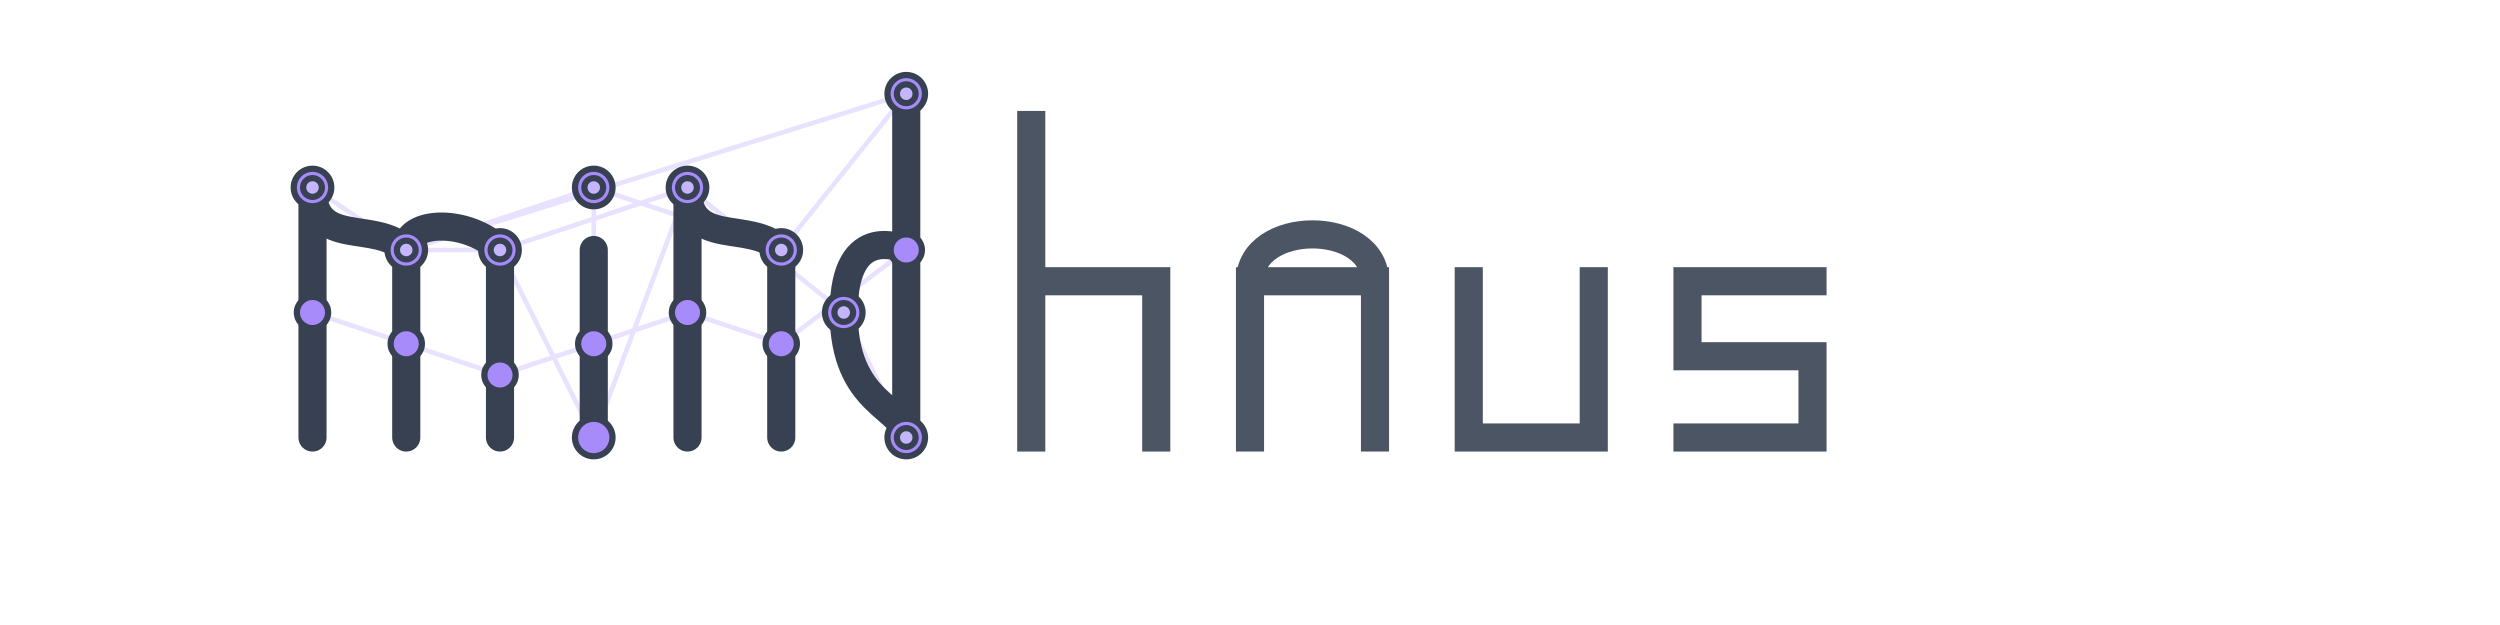<svg xmlns="http://www.w3.org/2000/svg" viewBox="0 0 400 100">
  <!-- "mind" with organic style and connected nodes -->
  <g fill="none" stroke="#374151">
    <!-- Thin connecting lines between nodes -->
    <g stroke="#a78bfa" stroke-width="0.75" opacity="0.25">
      <!-- Connect existing nodes -->
      <path d="M 50,30 L 65,40 L 80,40"/>
      <path d="M 65,40 L 95,30"/>
      <path d="M 80,40 L 110,30"/>
      <path d="M 95,30 L 125,40"/>
      <path d="M 110,30 L 135,50"/>
      <path d="M 125,40 L 145,15"/>
      <path d="M 95,70 L 110,30"/>
      <path d="M 80,40 L 95,70"/>
      <path d="M 135,50 L 145,70"/>
      <path d="M 65,40 L 145,15"/>
      <!-- New connections for additional nodes -->
      <path d="M 50,50 L 65,55"/>
      <path d="M 65,55 L 80,60"/>
      <path d="M 80,60 L 95,55"/>
      <path d="M 95,55 L 110,50"/>
      <path d="M 110,50 L 125,55"/>
      <path d="M 125,55 L 145,40"/>
      <path d="M 50,50 L 50,30"/>
      <path d="M 65,55 L 65,40"/>
      <path d="M 80,60 L 80,40"/>
      <path d="M 95,55 L 95,70"/>
      <path d="M 110,50 L 110,30"/>
      <path d="M 125,55 L 125,40"/>
      <path d="M 145,40 L 145,15"/>
      <path d="M 145,40 L 145,70"/>
      <path d="M 95,55 L 95,30"/>
    </g>

    <!-- m - flowing with nodes -->
    <path d="M 50,70 
             C 50,50 50,40 50,30
             C 50,40 60,35 65,40
             C 65,50 65,60 65,70
             M 65,40
             C 65,35 75,35 80,40
             C 80,50 80,60 80,70"
          stroke-width="4.5"
          stroke-linecap="round"
          stroke-linejoin="round"/>
    <!-- m nodes -->
    <circle cx="50" cy="30" r="3" fill="#a78bfa"/>
    <circle cx="65" cy="40" r="3" fill="#a78bfa"/>
    <circle cx="80" cy="40" r="3" fill="#a78bfa"/>
    <!-- Additional m nodes -->
    <circle cx="50" cy="50" r="2.5" fill="#a78bfa"/>
    <circle cx="65" cy="55" r="2.5" fill="#a78bfa"/>
    <circle cx="80" cy="60" r="2.5" fill="#a78bfa"/>
    
    <!-- i - curved, shorter -->
    <path d="M 95,40 
             C 95,50 95,60 95,70"
          stroke-width="4.5"
          stroke-linecap="round"/>
    <circle cx="95" cy="30" r="3" fill="#a78bfa"/>
    <circle cx="95" cy="70" r="3" fill="#a78bfa"/>
    <!-- Additional i node -->
    <circle cx="95" cy="55" r="2.5" fill="#a78bfa"/>
    
    <!-- n - flowing -->
    <path d="M 110,70
             C 110,50 110,40 110,30
             C 110,40 120,35 125,40
             C 125,50 125,60 125,70"
          stroke-width="4.5"
          stroke-linecap="round"
          stroke-linejoin="round"/>
    <!-- n nodes -->
    <circle cx="110" cy="30" r="3" fill="#a78bfa"/>
    <circle cx="125" cy="40" r="3" fill="#a78bfa"/>
    <!-- Additional n nodes -->
    <circle cx="110" cy="50" r="2.5" fill="#a78bfa"/>
    <circle cx="125" cy="55" r="2.5" fill="#a78bfa"/>
    
    <!-- d - flowing but clear -->
    <path d="M 145,15 
             C 145,30 145,60 145,70
             C 145,65 135,65 135,50
             C 135,35 145,40 145,40"
          stroke-width="4.5"
          stroke-linecap="round"
          stroke-linejoin="round"/>
    <!-- d nodes -->
    <circle cx="145" cy="15" r="3" fill="#a78bfa"/>
    <circle cx="135" cy="50" r="3" fill="#a78bfa"/>
    <circle cx="145" cy="70" r="3" fill="#a78bfa"/>
    <!-- Additional d node -->
    <circle cx="145" cy="40" r="2.5" fill="#a78bfa"/>

    <!-- Node highlights -->
    <circle cx="50" cy="30" r="1.5" fill="#c4b5fd"/>
    <circle cx="65" cy="40" r="1.5" fill="#c4b5fd"/>
    <circle cx="80" cy="40" r="1.5" fill="#c4b5fd"/>
    <circle cx="95" cy="30" r="1.5" fill="#c4b5fd"/>
    <circle cx="110" cy="30" r="1.5" fill="#c4b5fd"/>
    <circle cx="125" cy="40" r="1.5" fill="#c4b5fd"/>
    <circle cx="145" cy="15" r="1.5" fill="#c4b5fd"/>
    <circle cx="135" cy="50" r="1.5" fill="#c4b5fd"/>
    <circle cx="145" cy="70" r="1.5" fill="#c4b5fd"/>
  </g>

  <!-- "haus" with geometric style -->
  <g fill="none" stroke="#4b5563" stroke-width="4.5" stroke-linecap="square">
    <!-- h -->
    <path d="M 165,20 L 165,70
             M 165,45 L 185,45
             M 185,45 L 185,70"/>
    
    <!-- a -->
    <path d="M 200,70 L 200,45 L 220,45 L 220,70
             M 200,45 C 200,35 220,35 220,45"/>
    
    <!-- u -->
    <path d="M 235,45 L 235,70
             M 255,45 L 255,70
             M 235,70 L 255,70"/>
    
    <!-- s -->
    <path d="M 270,45 L 290,45
             M 270,45 L 270,57 L 290,57
             M 290,57 L 290,70 L 270,70"/>
  </g>
</svg>